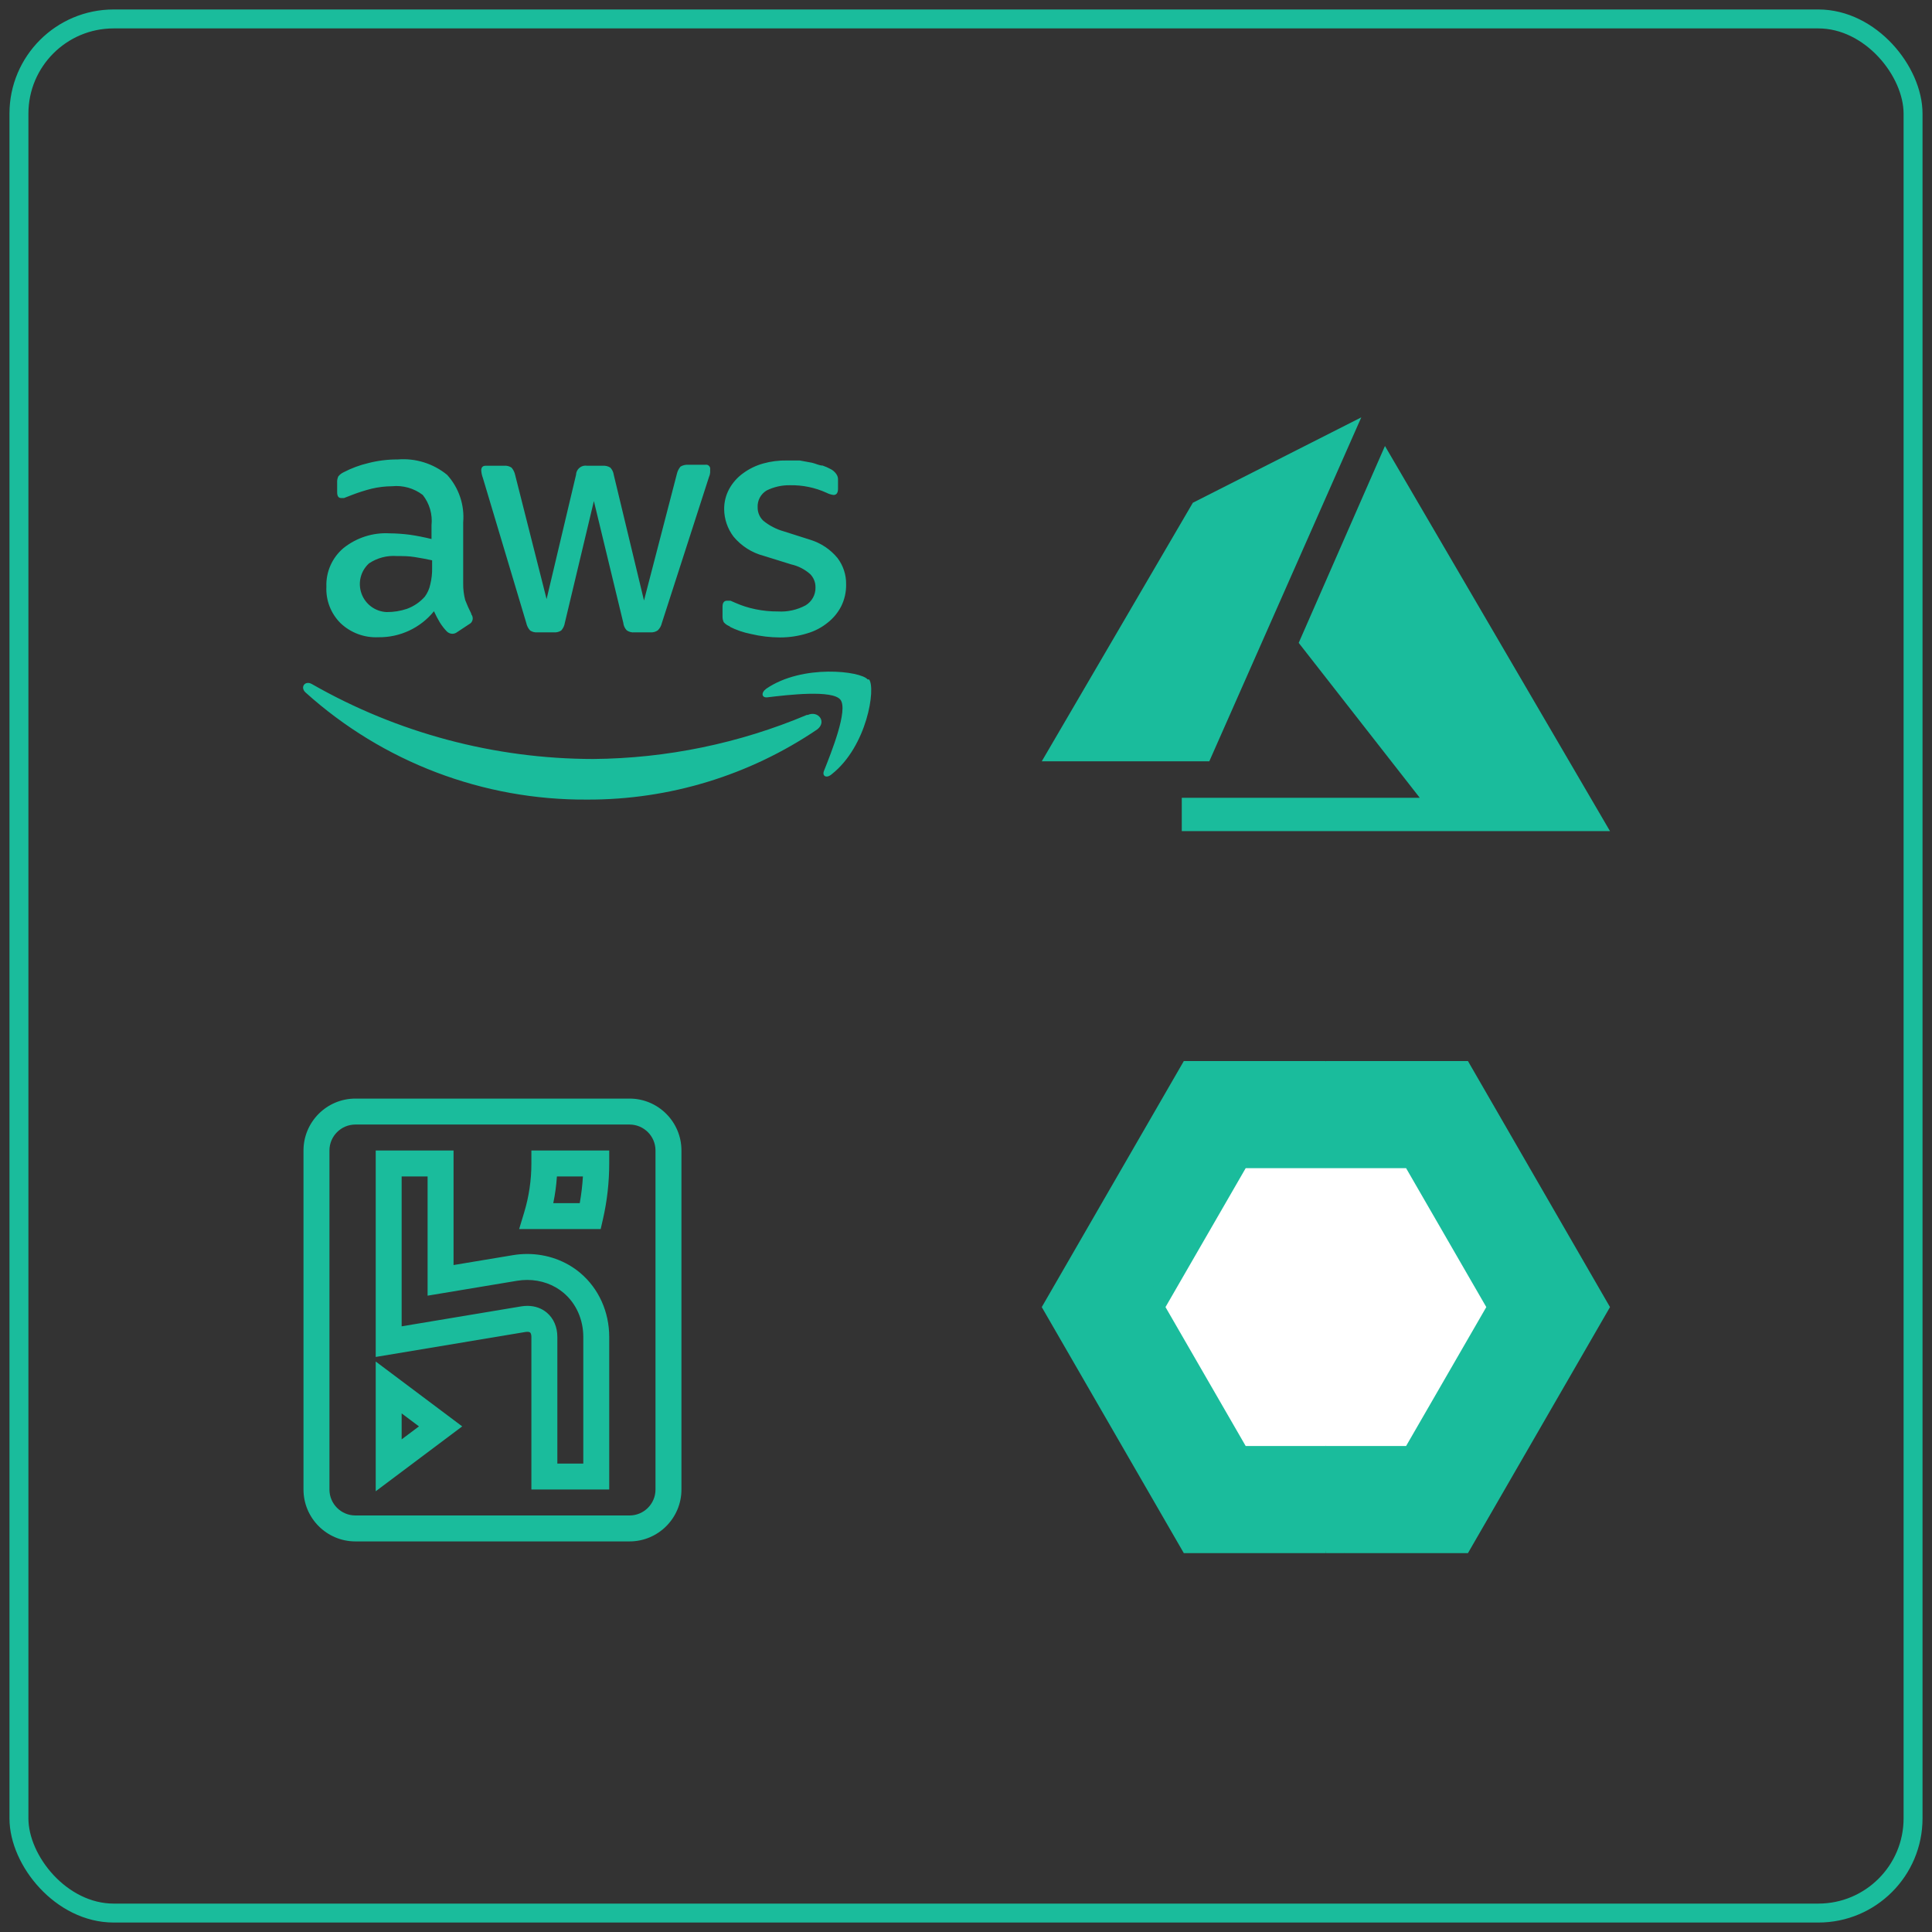 <svg xmlns="http://www.w3.org/2000/svg" width="102" height="102" viewBox="0 0 102 102">
  <rect x="0" y="0" width="102" height="102" fill="#333333" stroke="none"/>
  <g fill="none" fill-rule="evenodd">
    <rect width="100" height="100" stroke="#1ABC9C" rx="5" transform="translate(1 1)"/>
    <path fill="#1ABC9C" fill-rule="nonzero" d="M8.882,8.4 C8.763,8.166 8.655,7.927 8.561,7.682 C8.485,7.392 8.449,7.093 8.454,6.793 L8.454,6.793 L8.454,3.579 C8.532,2.662 8.226,1.753 7.607,1.071 C6.874,0.471 5.937,0.179 4.993,0.257 C4.469,0.254 3.947,0.319 3.439,0.45 C2.989,0.556 2.553,0.718 2.143,0.932 C2.035,0.982 1.94,1.055 1.864,1.146 C1.813,1.253 1.791,1.371 1.8,1.489 L1.8,1.982 C1.8,2.186 1.864,2.293 2.004,2.293 L2.164,2.293 L2.55,2.143 C2.9,2.006 3.257,1.892 3.621,1.8 C3.973,1.717 4.332,1.674 4.693,1.671 C5.275,1.612 5.857,1.777 6.321,2.132 C6.677,2.584 6.842,3.157 6.782,3.729 L6.782,4.457 C6.386,4.361 6.011,4.286 5.636,4.232 C5.28,4.186 4.923,4.161 4.564,4.157 C3.69,4.109 2.828,4.384 2.143,4.929 C1.539,5.433 1.202,6.189 1.232,6.975 C1.197,7.69 1.466,8.386 1.971,8.893 C2.508,9.407 3.233,9.678 3.975,9.643 C5.112,9.66 6.194,9.155 6.911,8.271 C7.003,8.474 7.107,8.67 7.221,8.861 C7.323,9.026 7.441,9.181 7.575,9.321 C7.652,9.406 7.76,9.456 7.875,9.461 C7.968,9.462 8.059,9.432 8.132,9.375 L8.764,8.957 C8.859,8.912 8.927,8.826 8.95,8.723 C8.973,8.621 8.948,8.514 8.882,8.432 L8.882,8.4 Z M6.814,5.979 C6.82,6.271 6.788,6.563 6.718,6.846 C6.671,7.083 6.572,7.306 6.429,7.5 C6.173,7.789 5.849,8.01 5.486,8.143 C5.141,8.259 4.778,8.317 4.414,8.314 C3.815,8.289 3.291,7.905 3.087,7.341 C2.882,6.777 3.038,6.146 3.482,5.743 C3.918,5.452 4.439,5.316 4.961,5.357 C5.271,5.357 5.582,5.357 5.904,5.411 C6.225,5.464 6.525,5.518 6.814,5.582 L6.814,5.979 Z M11.786,8.893 C11.816,9.041 11.887,9.178 11.989,9.289 C12.104,9.363 12.239,9.397 12.375,9.386 L13.232,9.386 C13.371,9.398 13.511,9.364 13.629,9.289 C13.731,9.175 13.798,9.034 13.821,8.882 L15.354,2.454 L16.907,8.882 C16.921,9.031 16.985,9.171 17.089,9.279 C17.208,9.362 17.352,9.4 17.496,9.386 L18.354,9.386 C18.487,9.393 18.619,9.355 18.729,9.279 C18.836,9.174 18.911,9.04 18.943,8.893 L21.429,1.189 C21.465,1.112 21.487,1.028 21.493,0.943 C21.497,0.889 21.497,0.836 21.493,0.782 C21.504,0.714 21.482,0.644 21.433,0.596 C21.384,0.547 21.315,0.524 21.246,0.536 L20.314,0.536 C20.179,0.531 20.046,0.565 19.929,0.632 C19.834,0.743 19.768,0.876 19.736,1.018 L18,7.704 L16.404,1.071 C16.385,0.927 16.322,0.792 16.221,0.686 C16.1,0.611 15.957,0.577 15.814,0.589 L15,0.589 C14.856,0.564 14.708,0.603 14.595,0.696 C14.482,0.788 14.415,0.925 14.411,1.071 L12.857,7.629 L11.196,1.071 C11.166,0.929 11.1,0.796 11.004,0.686 C10.886,0.609 10.746,0.575 10.607,0.589 L9.643,0.589 C9.482,0.589 9.407,0.675 9.407,0.836 C9.416,0.971 9.445,1.105 9.493,1.232 L11.786,8.893 Z M22.5,9.075 C22.862,9.26 23.248,9.393 23.646,9.471 C24.148,9.591 24.663,9.652 25.179,9.654 C25.665,9.655 26.149,9.583 26.614,9.439 C27.005,9.326 27.369,9.137 27.686,8.882 C27.99,8.646 28.239,8.346 28.414,8.004 C28.591,7.644 28.679,7.247 28.671,6.846 C28.679,6.344 28.516,5.853 28.211,5.454 C27.838,5.004 27.343,4.673 26.786,4.5 L25.371,4.05 C24.98,3.94 24.615,3.75 24.3,3.493 C24.105,3.31 23.996,3.053 24,2.786 C23.98,2.425 24.162,2.083 24.471,1.896 C24.857,1.705 25.284,1.609 25.714,1.618 C26.375,1.606 27.03,1.741 27.632,2.014 C27.75,2.075 27.876,2.115 28.007,2.132 C28.157,2.132 28.243,2.025 28.243,1.811 L28.243,1.339 C28.25,1.224 28.216,1.11 28.146,1.018 C28.069,0.909 27.966,0.82 27.846,0.761 C27.712,0.689 27.573,0.628 27.429,0.579 C27.246,0.579 27.064,0.471 26.861,0.429 L26.218,0.311 L25.543,0.311 C25.119,0.303 24.697,0.357 24.289,0.471 C23.903,0.579 23.54,0.757 23.218,0.996 C22.922,1.212 22.677,1.49 22.5,1.811 C22.321,2.139 22.229,2.508 22.232,2.882 C22.237,3.405 22.41,3.912 22.725,4.329 C23.137,4.827 23.696,5.183 24.321,5.346 L25.768,5.796 C26.142,5.88 26.488,6.057 26.775,6.311 C26.957,6.496 27.057,6.747 27.054,7.007 C27.065,7.397 26.864,7.762 26.529,7.961 C26.082,8.2 25.578,8.312 25.071,8.282 C24.672,8.285 24.273,8.245 23.882,8.164 C23.514,8.089 23.154,7.974 22.811,7.821 L22.564,7.714 L22.382,7.714 C22.232,7.714 22.146,7.821 22.146,8.025 L22.146,8.571 C22.147,8.668 22.169,8.763 22.211,8.85 C22.301,8.956 22.42,9.034 22.554,9.075 L22.5,9.075 Z M26.593,13.746 C23.023,15.249 19.194,16.039 15.321,16.071 C10.112,16.065 4.994,14.703 0.471,12.118 C0.107,11.904 -0.171,12.279 0.129,12.557 C4.206,16.233 9.51,18.251 15,18.214 C19.331,18.23 23.565,16.938 27.15,14.507 C27.664,14.1 27.193,13.5 26.646,13.746 L26.593,13.746 Z M29.807,11.871 C29.454,11.432 26.368,11.046 24.45,12.364 C24.161,12.579 24.214,12.857 24.525,12.814 C25.596,12.686 27.954,12.407 28.371,12.943 C28.789,13.479 27.9,15.696 27.504,16.693 C27.386,16.982 27.643,17.111 27.911,16.875 C29.786,15.396 30.246,12.321 29.882,11.871 L29.807,11.871 Z" transform="translate(16 24)"/>
    <g fill="#1ABC9C" fill-rule="nonzero" transform="translate(55 22)">
      <polygon points="7.976 4.543 0 18.193 8.845 18.193 16.869 .035"/>
      <polygon points="18.119 1.546 13.565 11.94 19.956 20.119 7.392 20.119 7.392 21.879 30 21.879"/>
    </g>
    <g fill-rule="nonzero" transform="translate(55 56)">
      <polygon fill="#1ABC9C" points="25.765 5.674 30 13.008 22.5 25.998 15.969 25.998 15.969 2.158"/>
      <polygon fill="#1ABC9C" points="25.765 5.674 22.5 .018 15 .018 6.531 13.008 19.235 5.674"/>
      <polygon fill="#1ABC9C" points="15.969 25.998 19.234 20.342 11.484 7.744 15 25.998"/>
      <polygon fill="#1ABC9C" points="3.265 7.352 0 13.008 7.5 25.998 15 25.998 15 7.352"/>
      <polygon fill="#1ABC9C" points="15 5.674 15 .018 7.5 .018 3.265 7.352 6.531 13.008"/>
      <polygon fill="#FFF" points="19.235 5.674 15 5.674 9.434 13.008 15 20.342 19.235 20.342 23.469 13.008"/>
      <polygon fill="#FFF" points="4.262 .049 .028 7.383 4.262 14.717 8.496 14.717 8.496 .049" transform="translate(6.504 5.625)"/>
      <path fill="#FFF" d="M12.07,13.008 C12.07,14.626 13.382,15.938 15,15.938 L15,10.078 C13.382,10.078 12.07,11.39 12.07,13.008 Z"/>
    </g>
    <g fill="#1ABC9C" fill-rule="nonzero" transform="translate(16 58)">
      <path d="M17.237,0 L2.763,0 C1.252,0 0.023,1.229 0.023,2.74 L0.023,20.639 C0.023,22.15 1.252,23.379 2.763,23.379 L17.237,23.379 C18.748,23.379 19.977,22.15 19.977,20.639 L19.977,2.74 C19.977,1.229 18.748,0 17.237,0 Z M18.607,20.639 C18.607,21.395 17.993,22.009 17.237,22.009 L2.763,22.009 C2.007,22.009 1.393,21.395 1.393,20.639 L1.393,2.74 C1.393,1.984 2.007,1.37 2.763,1.37 L17.237,1.37 C17.993,1.37 18.607,1.984 18.607,2.74 L18.607,20.639 Z"/>
      <path d="M14.644,9.213 C13.876,8.562 12.878,8.204 11.836,8.204 C11.581,8.204 11.323,8.225 11.069,8.268 L7.945,8.788 L7.945,2.74 L3.836,2.74 L3.836,13.64 L11.745,12.321 C11.851,12.304 11.948,12.316 11.988,12.349 C12.019,12.375 12.055,12.453 12.055,12.584 L12.055,20.639 L16.164,20.639 L16.164,12.584 C16.164,11.26 15.61,10.032 14.644,9.213 Z M14.795,19.269 L13.425,19.269 L13.425,12.584 C13.425,12.06 13.229,11.605 12.873,11.304 C12.594,11.068 12.238,10.943 11.842,10.943 C11.736,10.943 11.628,10.952 11.52,10.97 L5.205,12.023 L5.205,4.11 L6.575,4.11 L6.575,10.405 L11.295,9.619 C11.474,9.589 11.656,9.574 11.836,9.574 C12.554,9.574 13.237,9.817 13.758,10.259 C14.417,10.816 14.795,11.664 14.795,12.584 L14.795,19.269 Z"/>
      <path d="M3.836 13.881L3.836 20.731 8.402 17.306 3.836 13.881zM5.205 16.621L6.119 17.306 5.205 17.991 5.205 16.621zM12.055 2.74L12.055 3.425C12.055 4.302 11.927 5.17 11.675 6.006L11.408 6.888 15.713 6.888 15.835 6.356C16.053 5.399 16.164 4.412 16.164 3.425L16.164 2.74 12.055 2.74zM14.608 5.519L13.21 5.519C13.307 5.054 13.371 4.584 13.402 4.11L14.775 4.11C14.747 4.583 14.692 5.054 14.608 5.519z"/>
    </g>
  </g>
</svg>
